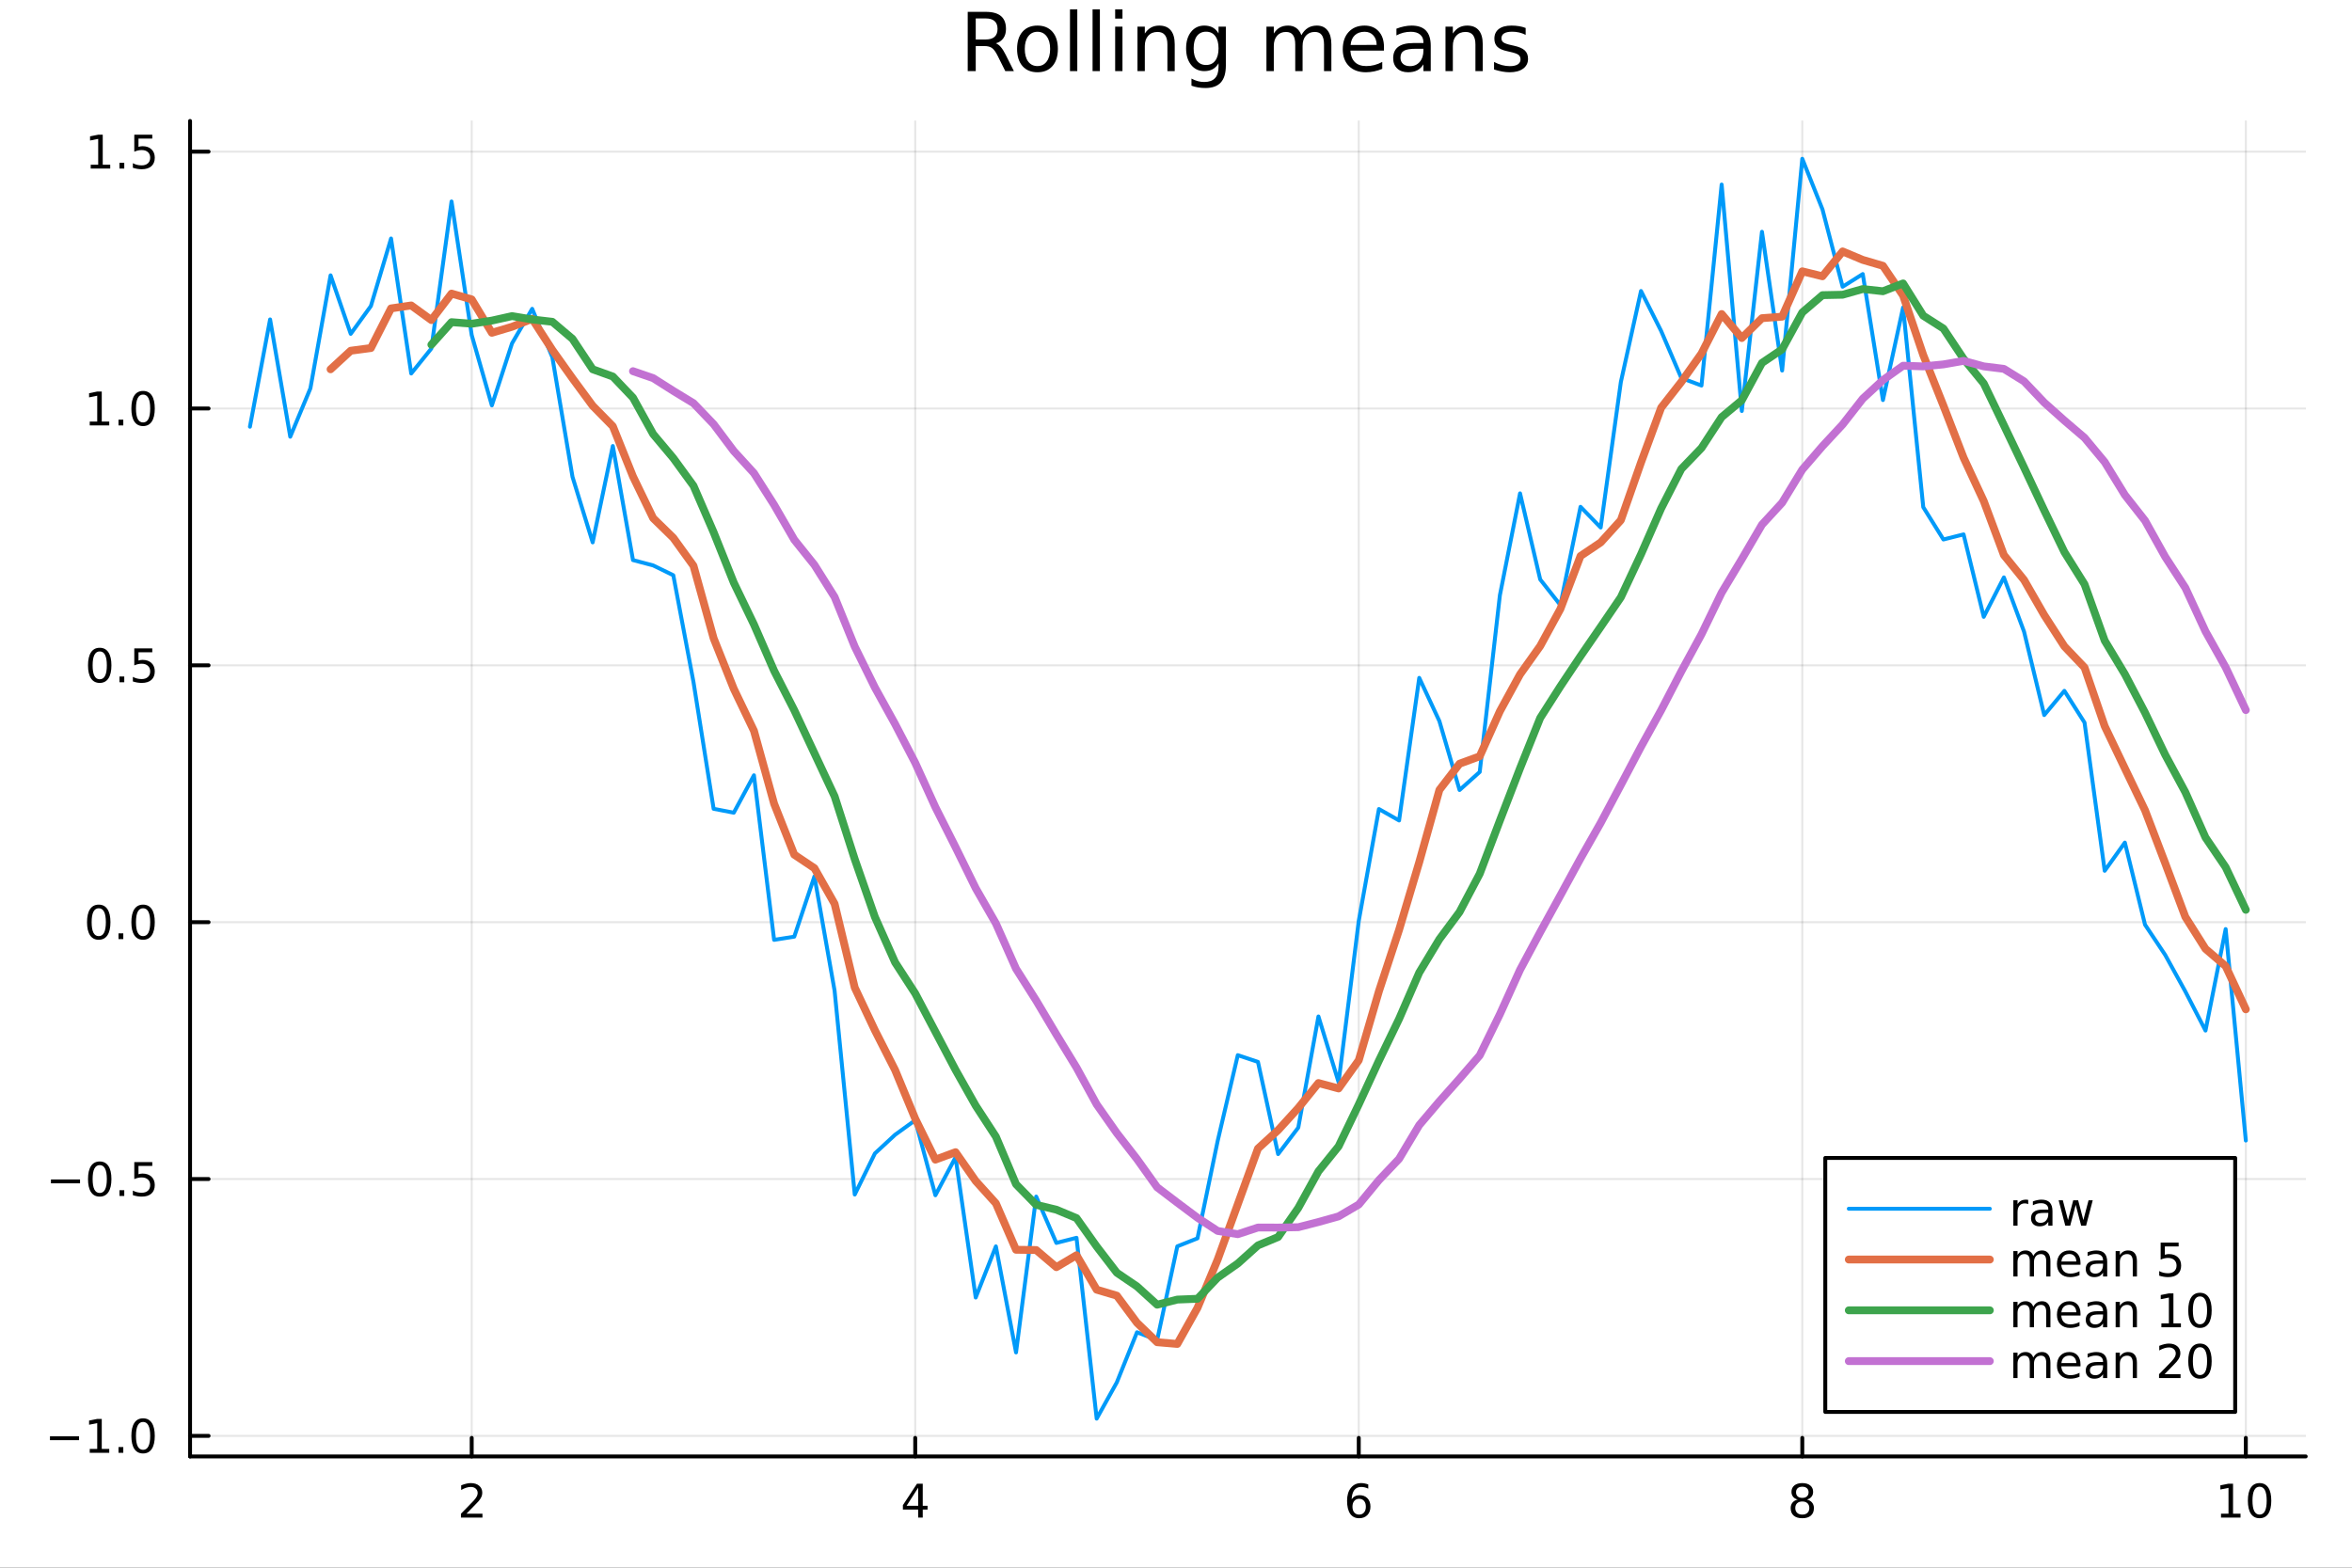 <?xml version="1.0" encoding="utf-8"?>
<svg xmlns="http://www.w3.org/2000/svg" xmlns:xlink="http://www.w3.org/1999/xlink" width="600" height="400" viewBox="0 0 2400 1600">
<rect x="0" y="0" width="2400" height="1600" fill="#333333" stroke="none"/>
<defs>
  <clipPath id="clip180">
    <rect x="0" y="0" width="2400" height="1600"/>
  </clipPath>
</defs>
<path clip-path="url(#clip180)" d="
M0 1600 L2400 1600 L2400 0 L0 0  Z
  " fill="#ffffff" fill-rule="evenodd" fill-opacity="1"/>
<defs>
  <clipPath id="clip181">
    <rect x="480" y="0" width="1681" height="1600"/>
  </clipPath>
</defs>
<path clip-path="url(#clip180)" d="
M193.936 1486.45 L2352.76 1486.45 L2352.76 123.472 L193.936 123.472  Z
  " fill="#ffffff" fill-rule="evenodd" fill-opacity="1"/>
<defs>
  <clipPath id="clip182">
    <rect x="193" y="123" width="2160" height="1364"/>
  </clipPath>
</defs>
<polyline clip-path="url(#clip182)" style="stroke:#000000; stroke-linecap:round; stroke-linejoin:round; stroke-width:2; stroke-opacity:0.1; fill:none" points="
  481.326,1486.45 481.326,123.472 
  "/>
<polyline clip-path="url(#clip182)" style="stroke:#000000; stroke-linecap:round; stroke-linejoin:round; stroke-width:2; stroke-opacity:0.1; fill:none" points="
  933.909,1486.45 933.909,123.472 
  "/>
<polyline clip-path="url(#clip182)" style="stroke:#000000; stroke-linecap:round; stroke-linejoin:round; stroke-width:2; stroke-opacity:0.1; fill:none" points="
  1386.49,1486.45 1386.49,123.472 
  "/>
<polyline clip-path="url(#clip182)" style="stroke:#000000; stroke-linecap:round; stroke-linejoin:round; stroke-width:2; stroke-opacity:0.1; fill:none" points="
  1839.07,1486.45 1839.07,123.472 
  "/>
<polyline clip-path="url(#clip182)" style="stroke:#000000; stroke-linecap:round; stroke-linejoin:round; stroke-width:2; stroke-opacity:0.1; fill:none" points="
  2291.66,1486.45 2291.66,123.472 
  "/>
<polyline clip-path="url(#clip180)" style="stroke:#000000; stroke-linecap:round; stroke-linejoin:round; stroke-width:4; stroke-opacity:1; fill:none" points="
  193.936,1486.45 2352.76,1486.45 
  "/>
<polyline clip-path="url(#clip180)" style="stroke:#000000; stroke-linecap:round; stroke-linejoin:round; stroke-width:4; stroke-opacity:1; fill:none" points="
  481.326,1486.45 481.326,1467.55 
  "/>
<polyline clip-path="url(#clip180)" style="stroke:#000000; stroke-linecap:round; stroke-linejoin:round; stroke-width:4; stroke-opacity:1; fill:none" points="
  933.909,1486.45 933.909,1467.55 
  "/>
<polyline clip-path="url(#clip180)" style="stroke:#000000; stroke-linecap:round; stroke-linejoin:round; stroke-width:4; stroke-opacity:1; fill:none" points="
  1386.49,1486.45 1386.49,1467.55 
  "/>
<polyline clip-path="url(#clip180)" style="stroke:#000000; stroke-linecap:round; stroke-linejoin:round; stroke-width:4; stroke-opacity:1; fill:none" points="
  1839.07,1486.45 1839.07,1467.55 
  "/>
<polyline clip-path="url(#clip180)" style="stroke:#000000; stroke-linecap:round; stroke-linejoin:round; stroke-width:4; stroke-opacity:1; fill:none" points="
  2291.66,1486.45 2291.66,1467.55 
  "/>
<path clip-path="url(#clip180)" d="M475.979 1544.91 L492.298 1544.91 L492.298 1548.85 L470.354 1548.85 L470.354 1544.91 Q473.016 1542.16 477.599 1537.53 Q482.206 1532.88 483.386 1531.53 Q485.632 1529.01 486.511 1527.27 Q487.414 1525.51 487.414 1523.82 Q487.414 1521.07 485.47 1519.33 Q483.548 1517.6 480.446 1517.6 Q478.247 1517.6 475.794 1518.36 Q473.363 1519.13 470.585 1520.68 L470.585 1515.95 Q473.409 1514.82 475.863 1514.24 Q478.317 1513.66 480.354 1513.66 Q485.724 1513.66 488.919 1516.35 Q492.113 1519.03 492.113 1523.52 Q492.113 1525.65 491.303 1527.57 Q490.516 1529.47 488.409 1532.07 Q487.831 1532.74 484.729 1535.95 Q481.627 1539.15 475.979 1544.91 Z" fill="#000000" fill-rule="evenodd" fill-opacity="1" /><path clip-path="url(#clip180)" d="M936.918 1518.36 L925.113 1536.81 L936.918 1536.81 L936.918 1518.36 M935.691 1514.29 L941.571 1514.29 L941.571 1536.81 L946.501 1536.81 L946.501 1540.7 L941.571 1540.7 L941.571 1548.85 L936.918 1548.85 L936.918 1540.7 L921.316 1540.7 L921.316 1536.19 L935.691 1514.29 Z" fill="#000000" fill-rule="evenodd" fill-opacity="1" /><path clip-path="url(#clip180)" d="M1386.9 1529.7 Q1383.75 1529.7 1381.9 1531.86 Q1380.07 1534.01 1380.07 1537.76 Q1380.07 1541.49 1381.9 1543.66 Q1383.75 1545.82 1386.9 1545.82 Q1390.04 1545.82 1391.87 1543.66 Q1393.73 1541.49 1393.73 1537.76 Q1393.73 1534.01 1391.87 1531.86 Q1390.04 1529.7 1386.9 1529.7 M1396.18 1515.05 L1396.18 1519.31 Q1394.42 1518.48 1392.61 1518.04 Q1390.83 1517.6 1389.07 1517.6 Q1384.44 1517.6 1381.99 1520.72 Q1379.56 1523.85 1379.21 1530.17 Q1380.58 1528.15 1382.64 1527.09 Q1384.7 1526 1387.17 1526 Q1392.38 1526 1395.39 1529.17 Q1398.42 1532.32 1398.42 1537.76 Q1398.42 1543.08 1395.28 1546.3 Q1392.13 1549.52 1386.9 1549.52 Q1380.9 1549.52 1377.73 1544.94 Q1374.56 1540.33 1374.56 1531.6 Q1374.56 1523.41 1378.45 1518.55 Q1382.34 1513.66 1388.89 1513.66 Q1390.65 1513.66 1392.43 1514.01 Q1394.23 1514.36 1396.18 1515.05 Z" fill="#000000" fill-rule="evenodd" fill-opacity="1" /><path clip-path="url(#clip180)" d="M1839.07 1532.44 Q1835.74 1532.44 1833.82 1534.22 Q1831.92 1536 1831.92 1539.13 Q1831.92 1542.25 1833.82 1544.03 Q1835.74 1545.82 1839.07 1545.82 Q1842.41 1545.82 1844.33 1544.03 Q1846.25 1542.23 1846.25 1539.13 Q1846.25 1536 1844.33 1534.22 Q1842.43 1532.44 1839.07 1532.44 M1834.4 1530.45 Q1831.39 1529.7 1829.7 1527.64 Q1828.03 1525.58 1828.03 1522.62 Q1828.03 1518.48 1830.97 1516.07 Q1833.94 1513.66 1839.07 1513.66 Q1844.24 1513.66 1847.18 1516.07 Q1850.12 1518.48 1850.12 1522.62 Q1850.12 1525.58 1848.43 1527.64 Q1846.76 1529.7 1843.77 1530.45 Q1847.15 1531.23 1849.03 1533.52 Q1850.93 1535.82 1850.93 1539.13 Q1850.93 1544.15 1847.85 1546.83 Q1844.79 1549.52 1839.07 1549.52 Q1833.36 1549.52 1830.28 1546.83 Q1827.22 1544.15 1827.22 1539.13 Q1827.22 1535.82 1829.12 1533.52 Q1831.02 1531.23 1834.4 1530.45 M1832.69 1523.06 Q1832.69 1525.75 1834.35 1527.25 Q1836.04 1528.76 1839.07 1528.76 Q1842.08 1528.76 1843.77 1527.25 Q1845.49 1525.75 1845.49 1523.06 Q1845.49 1520.38 1843.77 1518.87 Q1842.08 1517.37 1839.07 1517.37 Q1836.04 1517.37 1834.35 1518.87 Q1832.69 1520.38 1832.69 1523.06 Z" fill="#000000" fill-rule="evenodd" fill-opacity="1" /><path clip-path="url(#clip180)" d="M2266.34 1544.91 L2273.98 1544.91 L2273.98 1518.55 L2265.67 1520.21 L2265.67 1515.95 L2273.94 1514.29 L2278.61 1514.29 L2278.61 1544.91 L2286.25 1544.91 L2286.25 1548.85 L2266.34 1548.85 L2266.34 1544.91 Z" fill="#000000" fill-rule="evenodd" fill-opacity="1" /><path clip-path="url(#clip180)" d="M2305.7 1517.37 Q2302.09 1517.37 2300.26 1520.93 Q2298.45 1524.47 2298.45 1531.6 Q2298.45 1538.71 2300.26 1542.27 Q2302.09 1545.82 2305.7 1545.82 Q2309.33 1545.82 2311.14 1542.27 Q2312.96 1538.71 2312.96 1531.6 Q2312.96 1524.47 2311.14 1520.93 Q2309.33 1517.37 2305.7 1517.37 M2305.7 1513.66 Q2311.51 1513.66 2314.56 1518.27 Q2317.64 1522.85 2317.64 1531.6 Q2317.64 1540.33 2314.56 1544.94 Q2311.51 1549.52 2305.7 1549.52 Q2299.89 1549.52 2296.81 1544.94 Q2293.75 1540.33 2293.75 1531.6 Q2293.75 1522.85 2296.81 1518.27 Q2299.89 1513.66 2305.7 1513.66 Z" fill="#000000" fill-rule="evenodd" fill-opacity="1" /><polyline clip-path="url(#clip182)" style="stroke:#000000; stroke-linecap:round; stroke-linejoin:round; stroke-width:2; stroke-opacity:0.1; fill:none" points="
  193.936,1465.47 2352.76,1465.47 
  "/>
<polyline clip-path="url(#clip182)" style="stroke:#000000; stroke-linecap:round; stroke-linejoin:round; stroke-width:2; stroke-opacity:0.1; fill:none" points="
  193.936,1203.33 2352.76,1203.33 
  "/>
<polyline clip-path="url(#clip182)" style="stroke:#000000; stroke-linecap:round; stroke-linejoin:round; stroke-width:2; stroke-opacity:0.1; fill:none" points="
  193.936,941.187 2352.76,941.187 
  "/>
<polyline clip-path="url(#clip182)" style="stroke:#000000; stroke-linecap:round; stroke-linejoin:round; stroke-width:2; stroke-opacity:0.1; fill:none" points="
  193.936,679.048 2352.76,679.048 
  "/>
<polyline clip-path="url(#clip182)" style="stroke:#000000; stroke-linecap:round; stroke-linejoin:round; stroke-width:2; stroke-opacity:0.1; fill:none" points="
  193.936,416.909 2352.76,416.909 
  "/>
<polyline clip-path="url(#clip182)" style="stroke:#000000; stroke-linecap:round; stroke-linejoin:round; stroke-width:2; stroke-opacity:0.1; fill:none" points="
  193.936,154.77 2352.76,154.77 
  "/>
<polyline clip-path="url(#clip180)" style="stroke:#000000; stroke-linecap:round; stroke-linejoin:round; stroke-width:4; stroke-opacity:1; fill:none" points="
  193.936,1486.45 193.936,123.472 
  "/>
<polyline clip-path="url(#clip180)" style="stroke:#000000; stroke-linecap:round; stroke-linejoin:round; stroke-width:4; stroke-opacity:1; fill:none" points="
  193.936,1465.47 212.834,1465.47 
  "/>
<polyline clip-path="url(#clip180)" style="stroke:#000000; stroke-linecap:round; stroke-linejoin:round; stroke-width:4; stroke-opacity:1; fill:none" points="
  193.936,1203.33 212.834,1203.33 
  "/>
<polyline clip-path="url(#clip180)" style="stroke:#000000; stroke-linecap:round; stroke-linejoin:round; stroke-width:4; stroke-opacity:1; fill:none" points="
  193.936,941.187 212.834,941.187 
  "/>
<polyline clip-path="url(#clip180)" style="stroke:#000000; stroke-linecap:round; stroke-linejoin:round; stroke-width:4; stroke-opacity:1; fill:none" points="
  193.936,679.048 212.834,679.048 
  "/>
<polyline clip-path="url(#clip180)" style="stroke:#000000; stroke-linecap:round; stroke-linejoin:round; stroke-width:4; stroke-opacity:1; fill:none" points="
  193.936,416.909 212.834,416.909 
  "/>
<polyline clip-path="url(#clip180)" style="stroke:#000000; stroke-linecap:round; stroke-linejoin:round; stroke-width:4; stroke-opacity:1; fill:none" points="
  193.936,154.77 212.834,154.77 
  "/>
<path clip-path="url(#clip180)" d="M50.992 1465.92 L80.668 1465.92 L80.668 1469.85 L50.992 1469.85 L50.992 1465.92 Z" fill="#000000" fill-rule="evenodd" fill-opacity="1" /><path clip-path="url(#clip180)" d="M91.571 1478.81 L99.21 1478.81 L99.21 1452.44 L90.899 1454.11 L90.899 1449.85 L99.163 1448.19 L103.839 1448.19 L103.839 1478.81 L111.478 1478.81 L111.478 1482.75 L91.571 1482.75 L91.571 1478.81 Z" fill="#000000" fill-rule="evenodd" fill-opacity="1" /><path clip-path="url(#clip180)" d="M120.922 1476.87 L125.807 1476.87 L125.807 1482.75 L120.922 1482.75 L120.922 1476.87 Z" fill="#000000" fill-rule="evenodd" fill-opacity="1" /><path clip-path="url(#clip180)" d="M145.992 1451.26 Q142.381 1451.26 140.552 1454.83 Q138.746 1458.37 138.746 1465.5 Q138.746 1472.61 140.552 1476.17 Q142.381 1479.71 145.992 1479.71 Q149.626 1479.71 151.431 1476.17 Q153.26 1472.61 153.26 1465.5 Q153.26 1458.37 151.431 1454.83 Q149.626 1451.26 145.992 1451.26 M145.992 1447.56 Q151.802 1447.56 154.857 1452.17 Q157.936 1456.75 157.936 1465.5 Q157.936 1474.23 154.857 1478.83 Q151.802 1483.42 145.992 1483.42 Q140.181 1483.42 137.103 1478.83 Q134.047 1474.23 134.047 1465.5 Q134.047 1456.75 137.103 1452.17 Q140.181 1447.56 145.992 1447.56 Z" fill="#000000" fill-rule="evenodd" fill-opacity="1" /><path clip-path="url(#clip180)" d="M51.987 1203.78 L81.663 1203.78 L81.663 1207.71 L51.987 1207.71 L51.987 1203.78 Z" fill="#000000" fill-rule="evenodd" fill-opacity="1" /><path clip-path="url(#clip180)" d="M101.756 1189.13 Q98.145 1189.13 96.316 1192.69 Q94.51 1196.23 94.51 1203.36 Q94.51 1210.47 96.316 1214.03 Q98.145 1217.57 101.756 1217.57 Q105.39 1217.57 107.196 1214.03 Q109.024 1210.47 109.024 1203.36 Q109.024 1196.23 107.196 1192.69 Q105.39 1189.13 101.756 1189.13 M101.756 1185.42 Q107.566 1185.42 110.621 1190.03 Q113.7 1194.61 113.7 1203.36 Q113.7 1212.09 110.621 1216.69 Q107.566 1221.28 101.756 1221.28 Q95.946 1221.28 92.867 1216.69 Q89.811 1212.09 89.811 1203.36 Q89.811 1194.61 92.867 1190.03 Q95.946 1185.42 101.756 1185.42 Z" fill="#000000" fill-rule="evenodd" fill-opacity="1" /><path clip-path="url(#clip180)" d="M121.918 1214.73 L126.802 1214.73 L126.802 1220.61 L121.918 1220.61 L121.918 1214.73 Z" fill="#000000" fill-rule="evenodd" fill-opacity="1" /><path clip-path="url(#clip180)" d="M137.033 1186.05 L155.39 1186.05 L155.39 1189.98 L141.316 1189.98 L141.316 1198.45 Q142.334 1198.11 143.353 1197.94 Q144.371 1197.76 145.39 1197.76 Q151.177 1197.76 154.556 1200.93 Q157.936 1204.1 157.936 1209.52 Q157.936 1215.1 154.464 1218.2 Q150.992 1221.28 144.672 1221.28 Q142.496 1221.28 140.228 1220.91 Q137.982 1220.54 135.575 1219.8 L135.575 1215.1 Q137.658 1216.23 139.881 1216.79 Q142.103 1217.34 144.58 1217.34 Q148.584 1217.34 150.922 1215.24 Q153.26 1213.13 153.26 1209.52 Q153.26 1205.91 150.922 1203.8 Q148.584 1201.69 144.58 1201.69 Q142.705 1201.69 140.83 1202.11 Q138.978 1202.53 137.033 1203.41 L137.033 1186.05 Z" fill="#000000" fill-rule="evenodd" fill-opacity="1" /><path clip-path="url(#clip180)" d="M100.76 926.986 Q97.149 926.986 95.321 930.551 Q93.515 934.092 93.515 941.222 Q93.515 948.328 95.321 951.893 Q97.149 955.435 100.76 955.435 Q104.395 955.435 106.2 951.893 Q108.029 948.328 108.029 941.222 Q108.029 934.092 106.2 930.551 Q104.395 926.986 100.76 926.986 M100.76 923.282 Q106.571 923.282 109.626 927.889 Q112.705 932.472 112.705 941.222 Q112.705 949.949 109.626 954.555 Q106.571 959.139 100.76 959.139 Q94.95 959.139 91.871 954.555 Q88.816 949.949 88.816 941.222 Q88.816 932.472 91.871 927.889 Q94.95 923.282 100.76 923.282 Z" fill="#000000" fill-rule="evenodd" fill-opacity="1" /><path clip-path="url(#clip180)" d="M120.922 952.588 L125.807 952.588 L125.807 958.467 L120.922 958.467 L120.922 952.588 Z" fill="#000000" fill-rule="evenodd" fill-opacity="1" /><path clip-path="url(#clip180)" d="M145.992 926.986 Q142.381 926.986 140.552 930.551 Q138.746 934.092 138.746 941.222 Q138.746 948.328 140.552 951.893 Q142.381 955.435 145.992 955.435 Q149.626 955.435 151.431 951.893 Q153.26 948.328 153.26 941.222 Q153.26 934.092 151.431 930.551 Q149.626 926.986 145.992 926.986 M145.992 923.282 Q151.802 923.282 154.857 927.889 Q157.936 932.472 157.936 941.222 Q157.936 949.949 154.857 954.555 Q151.802 959.139 145.992 959.139 Q140.181 959.139 137.103 954.555 Q134.047 949.949 134.047 941.222 Q134.047 932.472 137.103 927.889 Q140.181 923.282 145.992 923.282 Z" fill="#000000" fill-rule="evenodd" fill-opacity="1" /><path clip-path="url(#clip180)" d="M101.756 664.847 Q98.145 664.847 96.316 668.412 Q94.51 671.953 94.51 679.083 Q94.51 686.189 96.316 689.754 Q98.145 693.296 101.756 693.296 Q105.39 693.296 107.196 689.754 Q109.024 686.189 109.024 679.083 Q109.024 671.953 107.196 668.412 Q105.39 664.847 101.756 664.847 M101.756 661.143 Q107.566 661.143 110.621 665.75 Q113.7 670.333 113.7 679.083 Q113.7 687.81 110.621 692.416 Q107.566 696.999 101.756 696.999 Q95.946 696.999 92.867 692.416 Q89.811 687.81 89.811 679.083 Q89.811 670.333 92.867 665.75 Q95.946 661.143 101.756 661.143 Z" fill="#000000" fill-rule="evenodd" fill-opacity="1" /><path clip-path="url(#clip180)" d="M121.918 690.449 L126.802 690.449 L126.802 696.328 L121.918 696.328 L121.918 690.449 Z" fill="#000000" fill-rule="evenodd" fill-opacity="1" /><path clip-path="url(#clip180)" d="M137.033 661.768 L155.39 661.768 L155.39 665.703 L141.316 665.703 L141.316 674.175 Q142.334 673.828 143.353 673.666 Q144.371 673.481 145.39 673.481 Q151.177 673.481 154.556 676.652 Q157.936 679.824 157.936 685.24 Q157.936 690.819 154.464 693.921 Q150.992 696.999 144.672 696.999 Q142.496 696.999 140.228 696.629 Q137.982 696.259 135.575 695.518 L135.575 690.819 Q137.658 691.953 139.881 692.509 Q142.103 693.064 144.58 693.064 Q148.584 693.064 150.922 690.958 Q153.26 688.851 153.26 685.24 Q153.26 681.629 150.922 679.523 Q148.584 677.416 144.58 677.416 Q142.705 677.416 140.83 677.833 Q138.978 678.25 137.033 679.129 L137.033 661.768 Z" fill="#000000" fill-rule="evenodd" fill-opacity="1" /><path clip-path="url(#clip180)" d="M91.571 430.254 L99.21 430.254 L99.21 403.888 L90.899 405.555 L90.899 401.296 L99.163 399.629 L103.839 399.629 L103.839 430.254 L111.478 430.254 L111.478 434.189 L91.571 434.189 L91.571 430.254 Z" fill="#000000" fill-rule="evenodd" fill-opacity="1" /><path clip-path="url(#clip180)" d="M120.922 428.309 L125.807 428.309 L125.807 434.189 L120.922 434.189 L120.922 428.309 Z" fill="#000000" fill-rule="evenodd" fill-opacity="1" /><path clip-path="url(#clip180)" d="M145.992 402.708 Q142.381 402.708 140.552 406.272 Q138.746 409.814 138.746 416.944 Q138.746 424.05 140.552 427.615 Q142.381 431.157 145.992 431.157 Q149.626 431.157 151.431 427.615 Q153.26 424.05 153.26 416.944 Q153.26 409.814 151.431 406.272 Q149.626 402.708 145.992 402.708 M145.992 399.004 Q151.802 399.004 154.857 403.61 Q157.936 408.194 157.936 416.944 Q157.936 425.671 154.857 430.277 Q151.802 434.86 145.992 434.86 Q140.181 434.86 137.103 430.277 Q134.047 425.671 134.047 416.944 Q134.047 408.194 137.103 403.61 Q140.181 399.004 145.992 399.004 Z" fill="#000000" fill-rule="evenodd" fill-opacity="1" /><path clip-path="url(#clip180)" d="M92.566 168.115 L100.205 168.115 L100.205 141.749 L91.895 143.416 L91.895 139.157 L100.159 137.49 L104.834 137.49 L104.834 168.115 L112.473 168.115 L112.473 172.05 L92.566 172.05 L92.566 168.115 Z" fill="#000000" fill-rule="evenodd" fill-opacity="1" /><path clip-path="url(#clip180)" d="M121.918 166.17 L126.802 166.17 L126.802 172.05 L121.918 172.05 L121.918 166.17 Z" fill="#000000" fill-rule="evenodd" fill-opacity="1" /><path clip-path="url(#clip180)" d="M137.033 137.49 L155.39 137.49 L155.39 141.425 L141.316 141.425 L141.316 149.897 Q142.334 149.55 143.353 149.388 Q144.371 149.203 145.39 149.203 Q151.177 149.203 154.556 152.374 Q157.936 155.545 157.936 160.962 Q157.936 166.541 154.464 169.642 Q150.992 172.721 144.672 172.721 Q142.496 172.721 140.228 172.351 Q137.982 171.98 135.575 171.24 L135.575 166.541 Q137.658 167.675 139.881 168.23 Q142.103 168.786 144.58 168.786 Q148.584 168.786 150.922 166.68 Q153.26 164.573 153.26 160.962 Q153.26 157.351 150.922 155.244 Q148.584 153.138 144.58 153.138 Q142.705 153.138 140.83 153.555 Q138.978 153.971 137.033 154.851 L137.033 137.49 Z" fill="#000000" fill-rule="evenodd" fill-opacity="1" /><path clip-path="url(#clip180)" d="M1016.15 44.22 Q1018.79 45.111 1021.26 48.028 Q1023.77 50.944 1026.28 56.048 L1034.59 72.576 L1025.8 72.576 L1018.06 57.061 Q1015.06 50.985 1012.22 49 Q1009.43 47.015 1004.57 47.015 L995.656 47.015 L995.656 72.576 L987.474 72.576 L987.474 12.096 L1005.95 12.096 Q1016.32 12.096 1021.42 16.43 Q1026.52 20.765 1026.52 29.515 Q1026.52 35.227 1023.85 38.994 Q1021.22 42.761 1016.15 44.22 M995.656 18.82 L995.656 40.29 L1005.95 40.29 Q1011.86 40.29 1014.86 37.576 Q1017.9 34.822 1017.9 29.515 Q1017.9 24.208 1014.86 21.535 Q1011.86 18.82 1005.95 18.82 L995.656 18.82 Z" fill="#000000" fill-rule="evenodd" fill-opacity="1" /><path clip-path="url(#clip180)" d="M1058.65 32.431 Q1052.65 32.431 1049.17 37.131 Q1045.69 41.789 1045.69 49.931 Q1045.69 58.074 1049.13 62.773 Q1052.61 67.431 1058.65 67.431 Q1064.6 67.431 1068.09 62.732 Q1071.57 58.033 1071.57 49.931 Q1071.57 41.87 1068.09 37.171 Q1064.6 32.431 1058.65 32.431 M1058.65 26.112 Q1068.37 26.112 1073.92 32.431 Q1079.47 38.751 1079.47 49.931 Q1079.47 61.071 1073.92 67.431 Q1068.37 73.751 1058.65 73.751 Q1048.89 73.751 1043.34 67.431 Q1037.83 61.071 1037.83 49.931 Q1037.83 38.751 1043.34 32.431 Q1048.89 26.112 1058.65 26.112 Z" fill="#000000" fill-rule="evenodd" fill-opacity="1" /><path clip-path="url(#clip180)" d="M1091.82 9.544 L1099.28 9.544 L1099.28 72.576 L1091.82 72.576 L1091.82 9.544 Z" fill="#000000" fill-rule="evenodd" fill-opacity="1" /><path clip-path="url(#clip180)" d="M1114.87 9.544 L1122.33 9.544 L1122.33 72.576 L1114.87 72.576 L1114.87 9.544 Z" fill="#000000" fill-rule="evenodd" fill-opacity="1" /><path clip-path="url(#clip180)" d="M1137.92 27.206 L1145.38 27.206 L1145.38 72.576 L1137.92 72.576 L1137.92 27.206 M1137.92 9.544 L1145.38 9.544 L1145.38 18.983 L1137.92 18.983 L1137.92 9.544 Z" fill="#000000" fill-rule="evenodd" fill-opacity="1" /><path clip-path="url(#clip180)" d="M1198.69 45.192 L1198.69 72.576 L1191.23 72.576 L1191.23 45.435 Q1191.23 38.994 1188.72 35.794 Q1186.21 32.594 1181.19 32.594 Q1175.15 32.594 1171.67 36.442 Q1168.18 40.29 1168.18 46.934 L1168.18 72.576 L1160.69 72.576 L1160.69 27.206 L1168.18 27.206 L1168.18 34.254 Q1170.86 30.163 1174.46 28.138 Q1178.11 26.112 1182.85 26.112 Q1190.67 26.112 1194.68 30.973 Q1198.69 35.794 1198.69 45.192 Z" fill="#000000" fill-rule="evenodd" fill-opacity="1" /><path clip-path="url(#clip180)" d="M1243.41 49.364 Q1243.41 41.263 1240.05 36.806 Q1236.73 32.35 1230.69 32.35 Q1224.69 32.35 1221.33 36.806 Q1218.01 41.263 1218.01 49.364 Q1218.01 57.426 1221.33 61.882 Q1224.69 66.338 1230.69 66.338 Q1236.73 66.338 1240.05 61.882 Q1243.41 57.426 1243.41 49.364 M1250.86 66.945 Q1250.86 78.531 1245.72 84.162 Q1240.57 89.833 1229.96 89.833 Q1226.03 89.833 1222.55 89.225 Q1219.06 88.658 1215.78 87.443 L1215.78 80.192 Q1219.06 81.974 1222.26 82.825 Q1225.46 83.675 1228.79 83.675 Q1236.12 83.675 1239.76 79.827 Q1243.41 76.019 1243.41 68.282 L1243.41 64.596 Q1241.1 68.606 1237.5 70.591 Q1233.89 72.576 1228.87 72.576 Q1220.52 72.576 1215.42 66.216 Q1210.31 59.856 1210.31 49.364 Q1210.31 38.832 1215.42 32.472 Q1220.52 26.112 1228.87 26.112 Q1233.89 26.112 1237.5 28.097 Q1241.1 30.082 1243.41 34.092 L1243.41 27.206 L1250.86 27.206 L1250.86 66.945 Z" fill="#000000" fill-rule="evenodd" fill-opacity="1" /><path clip-path="url(#clip180)" d="M1327.91 35.915 Q1330.71 30.892 1334.6 28.502 Q1338.48 26.112 1343.75 26.112 Q1350.84 26.112 1354.69 31.095 Q1358.54 36.037 1358.54 45.192 L1358.54 72.576 L1351.04 72.576 L1351.04 45.435 Q1351.04 38.913 1348.73 35.753 Q1346.42 32.594 1341.68 32.594 Q1335.89 32.594 1332.53 36.442 Q1329.17 40.29 1329.17 46.934 L1329.17 72.576 L1321.67 72.576 L1321.67 45.435 Q1321.67 38.873 1319.36 35.753 Q1317.06 32.594 1312.23 32.594 Q1306.52 32.594 1303.16 36.482 Q1299.8 40.331 1299.8 46.934 L1299.8 72.576 L1292.3 72.576 L1292.3 27.206 L1299.8 27.206 L1299.8 34.254 Q1302.35 30.082 1305.92 28.097 Q1309.48 26.112 1314.38 26.112 Q1319.32 26.112 1322.77 28.624 Q1326.25 31.135 1327.91 35.915 Z" fill="#000000" fill-rule="evenodd" fill-opacity="1" /><path clip-path="url(#clip180)" d="M1412.21 48.028 L1412.21 51.673 L1377.94 51.673 Q1378.43 59.37 1382.56 63.421 Q1386.73 67.431 1394.14 67.431 Q1398.44 67.431 1402.45 66.378 Q1406.5 65.325 1410.47 63.218 L1410.47 70.267 Q1406.46 71.968 1402.25 72.86 Q1398.03 73.751 1393.7 73.751 Q1382.84 73.751 1376.48 67.431 Q1370.16 61.112 1370.16 50.337 Q1370.16 39.197 1376.16 32.675 Q1382.19 26.112 1392.4 26.112 Q1401.56 26.112 1406.86 32.026 Q1412.21 37.9 1412.21 48.028 M1404.76 45.84 Q1404.68 39.723 1401.31 36.077 Q1397.99 32.431 1392.48 32.431 Q1386.24 32.431 1382.48 35.956 Q1378.75 39.48 1378.18 45.88 L1404.76 45.84 Z" fill="#000000" fill-rule="evenodd" fill-opacity="1" /><path clip-path="url(#clip180)" d="M1445.06 49.769 Q1436.03 49.769 1432.55 51.835 Q1429.06 53.901 1429.06 58.884 Q1429.06 62.854 1431.66 65.203 Q1434.29 67.512 1438.78 67.512 Q1444.98 67.512 1448.71 63.137 Q1452.48 58.722 1452.48 51.43 L1452.48 49.769 L1445.06 49.769 M1459.93 46.691 L1459.93 72.576 L1452.48 72.576 L1452.48 65.689 Q1449.92 69.821 1446.12 71.806 Q1442.31 73.751 1436.8 73.751 Q1429.83 73.751 1425.7 69.862 Q1421.61 65.933 1421.61 59.37 Q1421.61 51.714 1426.71 47.825 Q1431.86 43.936 1442.03 43.936 L1452.48 43.936 L1452.48 43.207 Q1452.48 38.062 1449.07 35.267 Q1445.71 32.431 1439.6 32.431 Q1435.71 32.431 1432.02 33.363 Q1428.33 34.295 1424.93 36.158 L1424.93 29.272 Q1429.02 27.692 1432.87 26.922 Q1436.72 26.112 1440.36 26.112 Q1450.21 26.112 1455.07 31.216 Q1459.93 36.32 1459.93 46.691 Z" fill="#000000" fill-rule="evenodd" fill-opacity="1" /><path clip-path="url(#clip180)" d="M1513 45.192 L1513 72.576 L1505.54 72.576 L1505.54 45.435 Q1505.54 38.994 1503.03 35.794 Q1500.52 32.594 1495.5 32.594 Q1489.46 32.594 1485.98 36.442 Q1482.49 40.29 1482.49 46.934 L1482.49 72.576 L1475 72.576 L1475 27.206 L1482.49 27.206 L1482.49 34.254 Q1485.17 30.163 1488.77 28.138 Q1492.42 26.112 1497.16 26.112 Q1504.98 26.112 1508.99 30.973 Q1513 35.794 1513 45.192 Z" fill="#000000" fill-rule="evenodd" fill-opacity="1" /><path clip-path="url(#clip180)" d="M1556.79 28.543 L1556.79 35.591 Q1553.63 33.971 1550.23 33.161 Q1546.82 32.35 1543.18 32.35 Q1537.63 32.35 1534.83 34.052 Q1532.08 35.753 1532.08 39.156 Q1532.08 41.749 1534.06 43.248 Q1536.05 44.706 1542.04 46.043 L1544.59 46.61 Q1552.53 48.311 1555.86 51.43 Q1559.22 54.509 1559.22 60.059 Q1559.22 66.378 1554.2 70.064 Q1549.21 73.751 1540.46 73.751 Q1536.82 73.751 1532.85 73.022 Q1528.92 72.333 1524.54 70.915 L1524.54 63.218 Q1528.67 65.365 1532.68 66.459 Q1536.7 67.512 1540.62 67.512 Q1545.89 67.512 1548.73 65.73 Q1551.56 63.907 1551.56 60.626 Q1551.56 57.588 1549.5 55.967 Q1547.47 54.347 1540.54 52.848 L1537.95 52.24 Q1531.02 50.782 1527.95 47.785 Q1524.87 44.746 1524.87 39.48 Q1524.87 33.08 1529.4 29.596 Q1533.94 26.112 1542.29 26.112 Q1546.42 26.112 1550.06 26.72 Q1553.71 27.327 1556.79 28.543 Z" fill="#000000" fill-rule="evenodd" fill-opacity="1" /><polyline clip-path="url(#clip182)" style="stroke:#009af9; stroke-linecap:round; stroke-linejoin:round; stroke-width:4; stroke-opacity:1; fill:none" points="
  255.035,435.501 275.607,326.012 296.179,445.729 316.751,396.278 337.322,281.02 357.894,340.723 378.466,312.338 399.038,243.418 419.61,381.2 440.182,355.664 
  460.754,205.631 481.326,341.989 501.898,413.773 522.47,350.459 543.042,315.185 563.614,364.616 584.186,486.702 604.758,553.556 625.33,455.21 645.902,571.635 
  666.474,577.067 687.046,587.106 707.617,695.982 728.189,825.473 748.761,829.443 769.333,791.263 789.905,959.227 810.477,955.965 831.049,894.455 851.621,1011.12 
  872.193,1219.15 892.765,1177.2 913.337,1158.16 933.909,1143.29 954.481,1219.89 975.053,1181.12 995.625,1324.26 1016.2,1272.09 1036.77,1380.3 1057.34,1221.25 
  1077.91,1268.54 1098.48,1263.31 1119.06,1447.87 1139.63,1410.85 1160.2,1359.72 1180.77,1367.69 1201.34,1272.05 1221.92,1263.86 1242.49,1164.6 1263.06,1076.91 
  1283.63,1083.77 1304.2,1177.87 1324.78,1150.82 1345.35,1037.42 1365.92,1104.6 1386.49,939.905 1407.06,825.707 1427.64,837.379 1448.21,691.845 1468.78,736.025 
  1489.35,806.306 1509.92,787.881 1530.5,607.551 1551.07,503.546 1571.64,591.402 1592.21,617.535 1612.78,517.266 1633.35,538.383 1653.93,389.912 1674.5,296.999 
  1695.07,337.855 1715.64,385.819 1736.21,393.488 1756.79,188.359 1777.36,419.456 1797.93,236.559 1818.5,378.184 1839.07,162.047 1859.65,213.65 1880.22,292.643 
  1900.79,279.698 1921.36,408.31 1941.93,313.786 1962.51,517.606 1983.08,550.603 2003.65,545.413 2024.22,629.541 2044.79,589.287 2065.37,644.698 2085.94,729.801 
  2106.51,705.082 2127.08,737.472 2147.65,888.74 2168.23,859.935 2188.8,943.754 2209.37,974.604 2229.94,1011.92 2250.51,1051.81 2271.09,948.237 2291.66,1164.04 
  
  "/>
<polyline clip-path="url(#clip182)" style="stroke:#e26f46; stroke-linecap:round; stroke-linejoin:round; stroke-width:8; stroke-opacity:1; fill:none" points="
  337.322,376.908 357.894,357.952 378.466,355.217 399.038,314.755 419.61,311.74 440.182,326.668 460.754,299.65 481.326,305.58 501.898,339.651 522.47,333.503 
  543.042,325.407 563.614,357.204 584.186,386.147 604.758,414.104 625.33,435.054 645.902,486.344 666.474,528.834 687.046,548.915 707.617,577.4 728.189,651.453 
  748.761,703.014 769.333,745.853 789.905,820.277 810.477,872.274 831.049,886.071 851.621,922.406 872.193,1007.98 892.765,1051.58 913.337,1092.02 933.909,1141.78 
  954.481,1183.54 975.053,1175.93 995.625,1205.34 1016.2,1228.13 1036.77,1275.53 1057.34,1275.8 1077.91,1293.29 1098.48,1281.1 1119.06,1316.26 1139.63,1322.37 
  1160.2,1350.06 1180.77,1369.89 1201.34,1371.64 1221.92,1334.84 1242.49,1285.59 1263.06,1229.02 1283.63,1172.24 1304.2,1153.4 1324.78,1130.79 1345.35,1105.36 
  1365.92,1110.89 1386.49,1082.12 1407.06,1011.69 1427.64,949.001 1448.21,879.886 1468.78,806.172 1489.35,779.452 1509.92,771.887 1530.5,725.921 1551.07,688.261 
  1571.64,659.337 1592.21,621.583 1612.78,567.46 1633.35,553.626 1653.93,530.9 1674.5,472.019 1695.07,416.083 1715.64,389.794 1736.21,360.815 1756.79,320.504 
  1777.36,344.995 1797.93,324.736 1818.5,323.209 1839.07,276.921 1859.65,281.979 1880.22,256.616 1900.79,265.244 1921.36,271.27 1941.93,301.617 1962.51,362.409 
  1983.08,414.001 2003.65,467.144 2024.22,511.39 2044.79,566.49 2065.37,591.908 2085.94,627.748 2106.51,659.682 2127.08,681.268 2147.65,741.159 2168.23,784.206 
  2188.8,826.997 2209.37,880.901 2229.94,935.79 2250.51,968.405 2271.09,986.065 2291.66,1030.12 
  "/>
<polyline clip-path="url(#clip182)" style="stroke:#3da44d; stroke-linecap:round; stroke-linejoin:round; stroke-width:8; stroke-opacity:1; fill:none" points="
  440.182,351.788 460.754,328.801 481.326,330.399 501.898,327.203 522.47,322.621 543.042,326.038 563.614,328.427 584.186,345.864 604.758,376.878 625.33,384.279 
  645.902,405.876 666.474,443.019 687.046,467.531 707.617,495.752 728.189,543.253 748.761,594.679 769.333,637.344 789.905,684.596 810.477,724.837 831.049,768.762 
  851.621,812.71 872.193,876.918 892.765,935.928 913.337,982.145 933.909,1013.93 954.481,1052.97 975.053,1091.96 995.625,1128.46 1016.2,1160.07 1036.77,1208.66 
  1057.34,1229.67 1077.91,1234.61 1098.48,1243.22 1119.06,1272.19 1139.63,1298.95 1160.2,1312.93 1180.77,1331.59 1201.34,1326.37 1221.92,1325.55 1242.49,1303.98 
  1263.06,1289.54 1283.63,1271.06 1304.2,1262.52 1324.78,1232.82 1345.35,1195.47 1365.92,1169.96 1386.49,1127.18 1407.06,1082.55 1427.64,1039.9 1448.21,992.622 
  1468.78,958.533 1489.35,930.787 1509.92,891.788 1530.5,837.461 1551.07,784.074 1571.64,732.755 1592.21,700.518 1612.78,669.673 1633.35,639.774 1653.93,609.581 
  1674.5,565.678 1695.07,518.833 1715.64,478.627 1736.21,457.221 1756.79,425.702 1777.36,408.507 1797.93,370.41 1818.5,356.501 1839.07,318.868 1859.65,301.242 
  1880.22,300.806 1900.79,294.99 1921.36,297.239 1941.93,289.269 1962.51,322.194 1983.08,335.309 2003.65,366.194 2024.22,391.33 2044.79,434.054 2065.37,477.159 
  2085.94,520.874 2106.51,563.413 2127.08,596.329 2147.65,653.824 2168.23,688.057 2188.8,727.372 2209.37,770.291 2229.94,808.529 2250.51,854.782 2271.09,885.136 
  2291.66,928.559 
  "/>
<polyline clip-path="url(#clip182)" style="stroke:#c271d2; stroke-linecap:round; stroke-linejoin:round; stroke-width:8; stroke-opacity:1; fill:none" points="
  645.902,378.832 666.474,385.91 687.046,398.965 707.617,411.478 728.189,432.937 748.761,460.358 769.333,482.885 789.905,515.23 810.477,550.857 831.049,576.52 
  851.621,609.293 872.193,659.969 892.765,701.729 913.337,738.949 933.909,778.59 954.481,823.826 975.053,864.651 995.625,906.529 1016.2,942.455 1036.77,988.71 
  1057.34,1021.19 1077.91,1055.76 1098.48,1089.57 1119.06,1127.17 1139.63,1156.44 1160.2,1182.95 1180.77,1211.77 1201.34,1227.42 1221.92,1242.81 1242.49,1256.32 
  1263.06,1259.61 1283.63,1252.84 1304.2,1252.87 1324.78,1252.5 1345.35,1247.21 1365.92,1241.45 1386.49,1229.38 1407.06,1204.46 1427.64,1182.72 1448.21,1148.3 
  1468.78,1124.04 1489.35,1100.93 1509.92,1077.15 1530.5,1035.14 1551.07,989.773 1571.64,951.357 1592.21,913.849 1612.78,876.11 1633.35,839.836 1653.93,801.101 
  1674.5,762.106 1695.07,724.81 1715.64,685.207 1736.21,647.341 1756.79,604.888 1777.36,570.631 1797.93,535.464 1818.5,513.087 1839.07,479.321 1859.65,455.411 
  1880.22,433.242 1900.79,406.912 1921.36,387.933 1941.93,373.245 1962.51,373.948 1983.08,371.908 2003.65,368.302 2024.22,373.916 2044.79,376.461 2065.37,389.2 
  2085.94,410.84 2106.51,429.202 2127.08,446.784 2147.65,471.547 2168.23,505.126 2188.8,531.34 2209.37,568.243 2229.94,599.929 2250.51,644.418 2271.09,681.147 
  2291.66,724.717 
  "/>
<path clip-path="url(#clip180)" d="
M1862.53 1441.02 L2280.8 1441.02 L2280.8 1181.82 L1862.53 1181.82  Z
  " fill="#ffffff" fill-rule="evenodd" fill-opacity="1"/>
<polyline clip-path="url(#clip180)" style="stroke:#000000; stroke-linecap:round; stroke-linejoin:round; stroke-width:4; stroke-opacity:1; fill:none" points="
  1862.53,1441.02 2280.8,1441.02 2280.8,1181.82 1862.53,1181.82 1862.53,1441.02 
  "/>
<polyline clip-path="url(#clip180)" style="stroke:#009af9; stroke-linecap:round; stroke-linejoin:round; stroke-width:4; stroke-opacity:1; fill:none" points="
  1886.52,1233.66 2030.44,1233.66 
  "/>
<path clip-path="url(#clip180)" d="M2069.61 1228.99 Q2068.89 1228.57 2068.04 1228.39 Q2067.2 1228.18 2066.18 1228.18 Q2062.57 1228.18 2060.63 1230.54 Q2058.71 1232.88 2058.71 1237.28 L2058.71 1250.94 L2054.43 1250.94 L2054.43 1225.01 L2058.71 1225.01 L2058.71 1229.04 Q2060.05 1226.68 2062.2 1225.54 Q2064.36 1224.38 2067.43 1224.38 Q2067.87 1224.38 2068.41 1224.45 Q2068.94 1224.5 2069.59 1224.62 L2069.61 1228.99 Z" fill="#000000" fill-rule="evenodd" fill-opacity="1" /><path clip-path="url(#clip180)" d="M2085.86 1237.9 Q2080.7 1237.9 2078.71 1239.08 Q2076.72 1240.26 2076.72 1243.11 Q2076.72 1245.38 2078.2 1246.72 Q2079.7 1248.04 2082.27 1248.04 Q2085.81 1248.04 2087.94 1245.54 Q2090.1 1243.02 2090.1 1238.85 L2090.1 1237.9 L2085.86 1237.9 M2094.36 1236.14 L2094.36 1250.94 L2090.1 1250.94 L2090.1 1247 Q2088.64 1249.36 2086.46 1250.5 Q2084.29 1251.61 2081.14 1251.61 Q2077.16 1251.61 2074.8 1249.38 Q2072.46 1247.14 2072.46 1243.39 Q2072.46 1239.01 2075.37 1236.79 Q2078.31 1234.57 2084.12 1234.57 L2090.1 1234.57 L2090.1 1234.15 Q2090.1 1231.21 2088.15 1229.62 Q2086.23 1228 2082.74 1228 Q2080.51 1228 2078.41 1228.53 Q2076.3 1229.06 2074.36 1230.13 L2074.36 1226.19 Q2076.69 1225.29 2078.89 1224.85 Q2081.09 1224.38 2083.18 1224.38 Q2088.8 1224.38 2091.58 1227.3 Q2094.36 1230.22 2094.36 1236.14 Z" fill="#000000" fill-rule="evenodd" fill-opacity="1" /><path clip-path="url(#clip180)" d="M2100.65 1225.01 L2104.91 1225.01 L2110.24 1245.24 L2115.54 1225.01 L2120.56 1225.01 L2125.88 1245.24 L2131.18 1225.01 L2135.44 1225.01 L2128.66 1250.94 L2123.64 1250.94 L2118.06 1229.69 L2112.46 1250.94 L2107.43 1250.94 L2100.65 1225.01 Z" fill="#000000" fill-rule="evenodd" fill-opacity="1" /><polyline clip-path="url(#clip180)" style="stroke:#e26f46; stroke-linecap:round; stroke-linejoin:round; stroke-width:8; stroke-opacity:1; fill:none" points="
  1886.52,1285.5 2030.44,1285.5 
  "/>
<path clip-path="url(#clip180)" d="M2074.77 1281.83 Q2076.37 1278.96 2078.59 1277.59 Q2080.81 1276.22 2083.82 1276.22 Q2087.87 1276.22 2090.07 1279.07 Q2092.27 1281.9 2092.27 1287.13 L2092.27 1302.78 L2087.99 1302.78 L2087.99 1287.27 Q2087.99 1283.54 2086.67 1281.73 Q2085.35 1279.93 2082.64 1279.93 Q2079.33 1279.93 2077.41 1282.13 Q2075.49 1284.33 2075.49 1288.12 L2075.49 1302.78 L2071.21 1302.78 L2071.21 1287.27 Q2071.21 1283.52 2069.89 1281.73 Q2068.57 1279.93 2065.81 1279.93 Q2062.55 1279.93 2060.63 1282.15 Q2058.71 1284.35 2058.71 1288.12 L2058.71 1302.78 L2054.43 1302.78 L2054.43 1276.85 L2058.71 1276.85 L2058.71 1280.88 Q2060.17 1278.49 2062.2 1277.36 Q2064.24 1276.22 2067.04 1276.22 Q2069.86 1276.22 2071.83 1277.66 Q2073.82 1279.09 2074.77 1281.83 Z" fill="#000000" fill-rule="evenodd" fill-opacity="1" /><path clip-path="url(#clip180)" d="M2122.94 1288.75 L2122.94 1290.83 L2103.36 1290.83 Q2103.64 1295.23 2106 1297.54 Q2108.38 1299.84 2112.62 1299.84 Q2115.07 1299.84 2117.36 1299.23 Q2119.68 1298.63 2121.95 1297.43 L2121.95 1301.46 Q2119.66 1302.43 2117.25 1302.94 Q2114.84 1303.45 2112.36 1303.45 Q2106.16 1303.45 2102.53 1299.84 Q2098.92 1296.22 2098.92 1290.07 Q2098.92 1283.7 2102.34 1279.97 Q2105.79 1276.22 2111.62 1276.22 Q2116.86 1276.22 2119.89 1279.6 Q2122.94 1282.96 2122.94 1288.75 M2118.68 1287.5 Q2118.64 1284 2116.72 1281.92 Q2114.82 1279.84 2111.67 1279.84 Q2108.11 1279.84 2105.95 1281.85 Q2103.82 1283.86 2103.5 1287.52 L2118.68 1287.5 Z" fill="#000000" fill-rule="evenodd" fill-opacity="1" /><path clip-path="url(#clip180)" d="M2141.72 1289.74 Q2136.55 1289.74 2134.56 1290.92 Q2132.57 1292.1 2132.57 1294.95 Q2132.57 1297.22 2134.05 1298.56 Q2135.56 1299.88 2138.13 1299.88 Q2141.67 1299.88 2143.8 1297.38 Q2145.95 1294.86 2145.95 1290.69 L2145.95 1289.74 L2141.72 1289.74 M2150.21 1287.98 L2150.21 1302.78 L2145.95 1302.78 L2145.95 1298.84 Q2144.49 1301.2 2142.32 1302.34 Q2140.14 1303.45 2136.99 1303.45 Q2133.01 1303.45 2130.65 1301.22 Q2128.31 1298.98 2128.31 1295.23 Q2128.31 1290.85 2131.23 1288.63 Q2134.17 1286.41 2139.98 1286.41 L2145.95 1286.41 L2145.95 1285.99 Q2145.95 1283.05 2144.01 1281.46 Q2142.09 1279.84 2138.59 1279.84 Q2136.37 1279.84 2134.26 1280.37 Q2132.16 1280.9 2130.21 1281.97 L2130.21 1278.03 Q2132.55 1277.13 2134.75 1276.69 Q2136.95 1276.22 2139.03 1276.22 Q2144.66 1276.22 2147.43 1279.14 Q2150.21 1282.06 2150.21 1287.98 Z" fill="#000000" fill-rule="evenodd" fill-opacity="1" /><path clip-path="url(#clip180)" d="M2180.54 1287.13 L2180.54 1302.78 L2176.28 1302.78 L2176.28 1287.27 Q2176.28 1283.59 2174.84 1281.76 Q2173.41 1279.93 2170.54 1279.93 Q2167.09 1279.93 2165.1 1282.13 Q2163.11 1284.33 2163.11 1288.12 L2163.11 1302.78 L2158.82 1302.78 L2158.82 1276.85 L2163.11 1276.85 L2163.11 1280.88 Q2164.63 1278.54 2166.69 1277.38 Q2168.78 1276.22 2171.48 1276.22 Q2175.95 1276.22 2178.24 1279 Q2180.54 1281.76 2180.54 1287.13 Z" fill="#000000" fill-rule="evenodd" fill-opacity="1" /><path clip-path="url(#clip180)" d="M2204.75 1268.22 L2223.1 1268.22 L2223.1 1272.15 L2209.03 1272.15 L2209.03 1280.62 Q2210.05 1280.28 2211.07 1280.11 Q2212.09 1279.93 2213.1 1279.93 Q2218.89 1279.93 2222.27 1283.1 Q2225.65 1286.27 2225.65 1291.69 Q2225.65 1297.27 2222.18 1300.37 Q2218.71 1303.45 2212.39 1303.45 Q2210.21 1303.45 2207.94 1303.08 Q2205.7 1302.71 2203.29 1301.97 L2203.29 1297.27 Q2205.37 1298.4 2207.6 1298.96 Q2209.82 1299.51 2212.29 1299.51 Q2216.3 1299.51 2218.64 1297.41 Q2220.98 1295.3 2220.98 1291.69 Q2220.98 1288.08 2218.64 1285.97 Q2216.3 1283.86 2212.29 1283.86 Q2210.42 1283.86 2208.54 1284.28 Q2206.69 1284.7 2204.75 1285.58 L2204.75 1268.22 Z" fill="#000000" fill-rule="evenodd" fill-opacity="1" /><polyline clip-path="url(#clip180)" style="stroke:#3da44d; stroke-linecap:round; stroke-linejoin:round; stroke-width:8; stroke-opacity:1; fill:none" points="
  1886.52,1337.34 2030.44,1337.34 
  "/>
<path clip-path="url(#clip180)" d="M2074.77 1333.67 Q2076.37 1330.8 2078.59 1329.43 Q2080.81 1328.06 2083.82 1328.06 Q2087.87 1328.06 2090.07 1330.91 Q2092.27 1333.74 2092.27 1338.97 L2092.27 1354.62 L2087.99 1354.62 L2087.99 1339.11 Q2087.99 1335.38 2086.67 1333.57 Q2085.35 1331.77 2082.64 1331.77 Q2079.33 1331.77 2077.41 1333.97 Q2075.49 1336.17 2075.49 1339.96 L2075.49 1354.62 L2071.21 1354.62 L2071.21 1339.11 Q2071.21 1335.36 2069.89 1333.57 Q2068.57 1331.77 2065.81 1331.77 Q2062.55 1331.77 2060.63 1333.99 Q2058.71 1336.19 2058.71 1339.96 L2058.71 1354.62 L2054.43 1354.62 L2054.43 1328.69 L2058.71 1328.69 L2058.71 1332.72 Q2060.17 1330.33 2062.2 1329.2 Q2064.24 1328.06 2067.04 1328.06 Q2069.86 1328.06 2071.83 1329.5 Q2073.82 1330.93 2074.77 1333.67 Z" fill="#000000" fill-rule="evenodd" fill-opacity="1" /><path clip-path="url(#clip180)" d="M2122.94 1340.59 L2122.94 1342.67 L2103.36 1342.67 Q2103.64 1347.07 2106 1349.38 Q2108.38 1351.68 2112.62 1351.68 Q2115.07 1351.68 2117.36 1351.07 Q2119.68 1350.47 2121.95 1349.27 L2121.95 1353.3 Q2119.66 1354.27 2117.25 1354.78 Q2114.84 1355.29 2112.36 1355.29 Q2106.16 1355.29 2102.53 1351.68 Q2098.92 1348.06 2098.92 1341.91 Q2098.92 1335.54 2102.34 1331.81 Q2105.79 1328.06 2111.62 1328.06 Q2116.86 1328.06 2119.89 1331.44 Q2122.94 1334.8 2122.94 1340.59 M2118.68 1339.34 Q2118.64 1335.84 2116.72 1333.76 Q2114.82 1331.68 2111.67 1331.68 Q2108.11 1331.68 2105.95 1333.69 Q2103.82 1335.7 2103.5 1339.36 L2118.68 1339.34 Z" fill="#000000" fill-rule="evenodd" fill-opacity="1" /><path clip-path="url(#clip180)" d="M2141.72 1341.58 Q2136.55 1341.58 2134.56 1342.76 Q2132.57 1343.94 2132.57 1346.79 Q2132.57 1349.06 2134.05 1350.4 Q2135.56 1351.72 2138.13 1351.72 Q2141.67 1351.72 2143.8 1349.22 Q2145.95 1346.7 2145.95 1342.53 L2145.95 1341.58 L2141.72 1341.58 M2150.21 1339.82 L2150.21 1354.62 L2145.95 1354.62 L2145.95 1350.68 Q2144.49 1353.04 2142.32 1354.18 Q2140.14 1355.29 2136.99 1355.29 Q2133.01 1355.29 2130.65 1353.06 Q2128.31 1350.82 2128.31 1347.07 Q2128.31 1342.69 2131.23 1340.47 Q2134.17 1338.25 2139.98 1338.25 L2145.95 1338.25 L2145.95 1337.83 Q2145.95 1334.89 2144.01 1333.3 Q2142.09 1331.68 2138.59 1331.68 Q2136.37 1331.68 2134.26 1332.21 Q2132.16 1332.74 2130.21 1333.81 L2130.21 1329.87 Q2132.55 1328.97 2134.75 1328.53 Q2136.95 1328.06 2139.03 1328.06 Q2144.66 1328.06 2147.43 1330.98 Q2150.21 1333.9 2150.21 1339.82 Z" fill="#000000" fill-rule="evenodd" fill-opacity="1" /><path clip-path="url(#clip180)" d="M2180.54 1338.97 L2180.54 1354.62 L2176.28 1354.62 L2176.28 1339.11 Q2176.28 1335.43 2174.84 1333.6 Q2173.41 1331.77 2170.54 1331.77 Q2167.09 1331.77 2165.1 1333.97 Q2163.11 1336.17 2163.11 1339.96 L2163.11 1354.62 L2158.82 1354.62 L2158.82 1328.69 L2163.11 1328.69 L2163.11 1332.72 Q2164.63 1330.38 2166.69 1329.22 Q2168.78 1328.06 2171.48 1328.06 Q2175.95 1328.06 2178.24 1330.84 Q2180.54 1333.6 2180.54 1338.97 Z" fill="#000000" fill-rule="evenodd" fill-opacity="1" /><path clip-path="url(#clip180)" d="M2205.51 1350.68 L2213.15 1350.68 L2213.15 1324.31 L2204.84 1325.98 L2204.84 1321.72 L2213.1 1320.06 L2217.78 1320.06 L2217.78 1350.68 L2225.42 1350.68 L2225.42 1354.62 L2205.51 1354.62 L2205.51 1350.68 Z" fill="#000000" fill-rule="evenodd" fill-opacity="1" /><path clip-path="url(#clip180)" d="M2244.86 1323.13 Q2241.25 1323.13 2239.42 1326.7 Q2237.62 1330.24 2237.62 1337.37 Q2237.62 1344.48 2239.42 1348.04 Q2241.25 1351.58 2244.86 1351.58 Q2248.5 1351.58 2250.3 1348.04 Q2252.13 1344.48 2252.13 1337.37 Q2252.13 1330.24 2250.3 1326.7 Q2248.5 1323.13 2244.86 1323.13 M2244.86 1319.43 Q2250.67 1319.43 2253.73 1324.04 Q2256.81 1328.62 2256.81 1337.37 Q2256.81 1346.1 2253.73 1350.7 Q2250.67 1355.29 2244.86 1355.29 Q2239.05 1355.29 2235.98 1350.7 Q2232.92 1346.1 2232.92 1337.37 Q2232.92 1328.62 2235.98 1324.04 Q2239.05 1319.43 2244.86 1319.43 Z" fill="#000000" fill-rule="evenodd" fill-opacity="1" /><polyline clip-path="url(#clip180)" style="stroke:#c271d2; stroke-linecap:round; stroke-linejoin:round; stroke-width:8; stroke-opacity:1; fill:none" points="
  1886.52,1389.18 2030.44,1389.18 
  "/>
<path clip-path="url(#clip180)" d="M2074.77 1385.51 Q2076.37 1382.64 2078.59 1381.27 Q2080.81 1379.9 2083.82 1379.9 Q2087.87 1379.9 2090.07 1382.75 Q2092.27 1385.58 2092.27 1390.81 L2092.27 1406.46 L2087.99 1406.46 L2087.99 1390.95 Q2087.99 1387.22 2086.67 1385.41 Q2085.35 1383.61 2082.64 1383.61 Q2079.33 1383.61 2077.41 1385.81 Q2075.49 1388.01 2075.49 1391.8 L2075.49 1406.46 L2071.21 1406.46 L2071.21 1390.95 Q2071.21 1387.2 2069.89 1385.41 Q2068.57 1383.61 2065.81 1383.61 Q2062.55 1383.61 2060.63 1385.83 Q2058.71 1388.03 2058.71 1391.8 L2058.71 1406.46 L2054.43 1406.46 L2054.43 1380.53 L2058.71 1380.53 L2058.71 1384.56 Q2060.17 1382.17 2062.2 1381.04 Q2064.24 1379.9 2067.04 1379.9 Q2069.86 1379.9 2071.83 1381.34 Q2073.82 1382.77 2074.77 1385.51 Z" fill="#000000" fill-rule="evenodd" fill-opacity="1" /><path clip-path="url(#clip180)" d="M2122.94 1392.43 L2122.94 1394.51 L2103.36 1394.51 Q2103.64 1398.91 2106 1401.22 Q2108.38 1403.52 2112.62 1403.52 Q2115.07 1403.52 2117.36 1402.91 Q2119.68 1402.31 2121.95 1401.11 L2121.95 1405.14 Q2119.66 1406.11 2117.25 1406.62 Q2114.84 1407.13 2112.36 1407.13 Q2106.16 1407.13 2102.53 1403.52 Q2098.92 1399.9 2098.92 1393.75 Q2098.92 1387.38 2102.34 1383.65 Q2105.79 1379.9 2111.62 1379.9 Q2116.86 1379.9 2119.89 1383.28 Q2122.94 1386.64 2122.94 1392.43 M2118.68 1391.18 Q2118.64 1387.68 2116.72 1385.6 Q2114.82 1383.52 2111.67 1383.52 Q2108.11 1383.52 2105.95 1385.53 Q2103.82 1387.54 2103.5 1391.2 L2118.68 1391.18 Z" fill="#000000" fill-rule="evenodd" fill-opacity="1" /><path clip-path="url(#clip180)" d="M2141.72 1393.42 Q2136.55 1393.42 2134.56 1394.6 Q2132.57 1395.78 2132.57 1398.63 Q2132.57 1400.9 2134.05 1402.24 Q2135.56 1403.56 2138.13 1403.56 Q2141.67 1403.56 2143.8 1401.06 Q2145.95 1398.54 2145.95 1394.37 L2145.95 1393.42 L2141.72 1393.42 M2150.21 1391.66 L2150.21 1406.46 L2145.95 1406.46 L2145.95 1402.52 Q2144.49 1404.88 2142.32 1406.02 Q2140.14 1407.13 2136.99 1407.13 Q2133.01 1407.13 2130.65 1404.9 Q2128.31 1402.66 2128.31 1398.91 Q2128.31 1394.53 2131.23 1392.31 Q2134.17 1390.09 2139.98 1390.09 L2145.95 1390.09 L2145.95 1389.67 Q2145.95 1386.73 2144.01 1385.14 Q2142.09 1383.52 2138.59 1383.52 Q2136.37 1383.52 2134.26 1384.05 Q2132.16 1384.58 2130.21 1385.65 L2130.21 1381.71 Q2132.55 1380.81 2134.75 1380.37 Q2136.95 1379.9 2139.03 1379.9 Q2144.66 1379.9 2147.43 1382.82 Q2150.21 1385.74 2150.21 1391.66 Z" fill="#000000" fill-rule="evenodd" fill-opacity="1" /><path clip-path="url(#clip180)" d="M2180.54 1390.81 L2180.54 1406.46 L2176.28 1406.46 L2176.28 1390.95 Q2176.28 1387.27 2174.84 1385.44 Q2173.41 1383.61 2170.54 1383.61 Q2167.09 1383.61 2165.1 1385.81 Q2163.11 1388.01 2163.11 1391.8 L2163.11 1406.46 L2158.82 1406.46 L2158.82 1380.53 L2163.11 1380.53 L2163.11 1384.56 Q2164.63 1382.22 2166.69 1381.06 Q2168.78 1379.9 2171.48 1379.9 Q2175.95 1379.9 2178.24 1382.68 Q2180.54 1385.44 2180.54 1390.81 Z" fill="#000000" fill-rule="evenodd" fill-opacity="1" /><path clip-path="url(#clip180)" d="M2208.73 1402.52 L2225.05 1402.52 L2225.05 1406.46 L2203.1 1406.46 L2203.1 1402.52 Q2205.77 1399.77 2210.35 1395.14 Q2214.96 1390.48 2216.14 1389.14 Q2218.38 1386.62 2219.26 1384.88 Q2220.17 1383.12 2220.17 1381.43 Q2220.17 1378.68 2218.22 1376.94 Q2216.3 1375.21 2213.2 1375.21 Q2211 1375.21 2208.54 1375.97 Q2206.11 1376.73 2203.34 1378.28 L2203.34 1373.56 Q2206.16 1372.43 2208.61 1371.85 Q2211.07 1371.27 2213.1 1371.27 Q2218.48 1371.27 2221.67 1373.96 Q2224.86 1376.64 2224.86 1381.13 Q2224.86 1383.26 2224.05 1385.18 Q2223.27 1387.08 2221.16 1389.67 Q2220.58 1390.34 2217.48 1393.56 Q2214.38 1396.76 2208.73 1402.52 Z" fill="#000000" fill-rule="evenodd" fill-opacity="1" /><path clip-path="url(#clip180)" d="M2244.86 1374.97 Q2241.25 1374.97 2239.42 1378.54 Q2237.62 1382.08 2237.62 1389.21 Q2237.62 1396.32 2239.42 1399.88 Q2241.25 1403.42 2244.86 1403.42 Q2248.5 1403.42 2250.3 1399.88 Q2252.13 1396.32 2252.13 1389.21 Q2252.13 1382.08 2250.3 1378.54 Q2248.5 1374.97 2244.86 1374.97 M2244.86 1371.27 Q2250.67 1371.27 2253.73 1375.88 Q2256.81 1380.46 2256.81 1389.21 Q2256.81 1397.94 2253.73 1402.54 Q2250.67 1407.13 2244.86 1407.13 Q2239.05 1407.13 2235.98 1402.54 Q2232.92 1397.94 2232.92 1389.21 Q2232.92 1380.46 2235.98 1375.88 Q2239.05 1371.27 2244.86 1371.27 Z" fill="#000000" fill-rule="evenodd" fill-opacity="1" /></svg>
